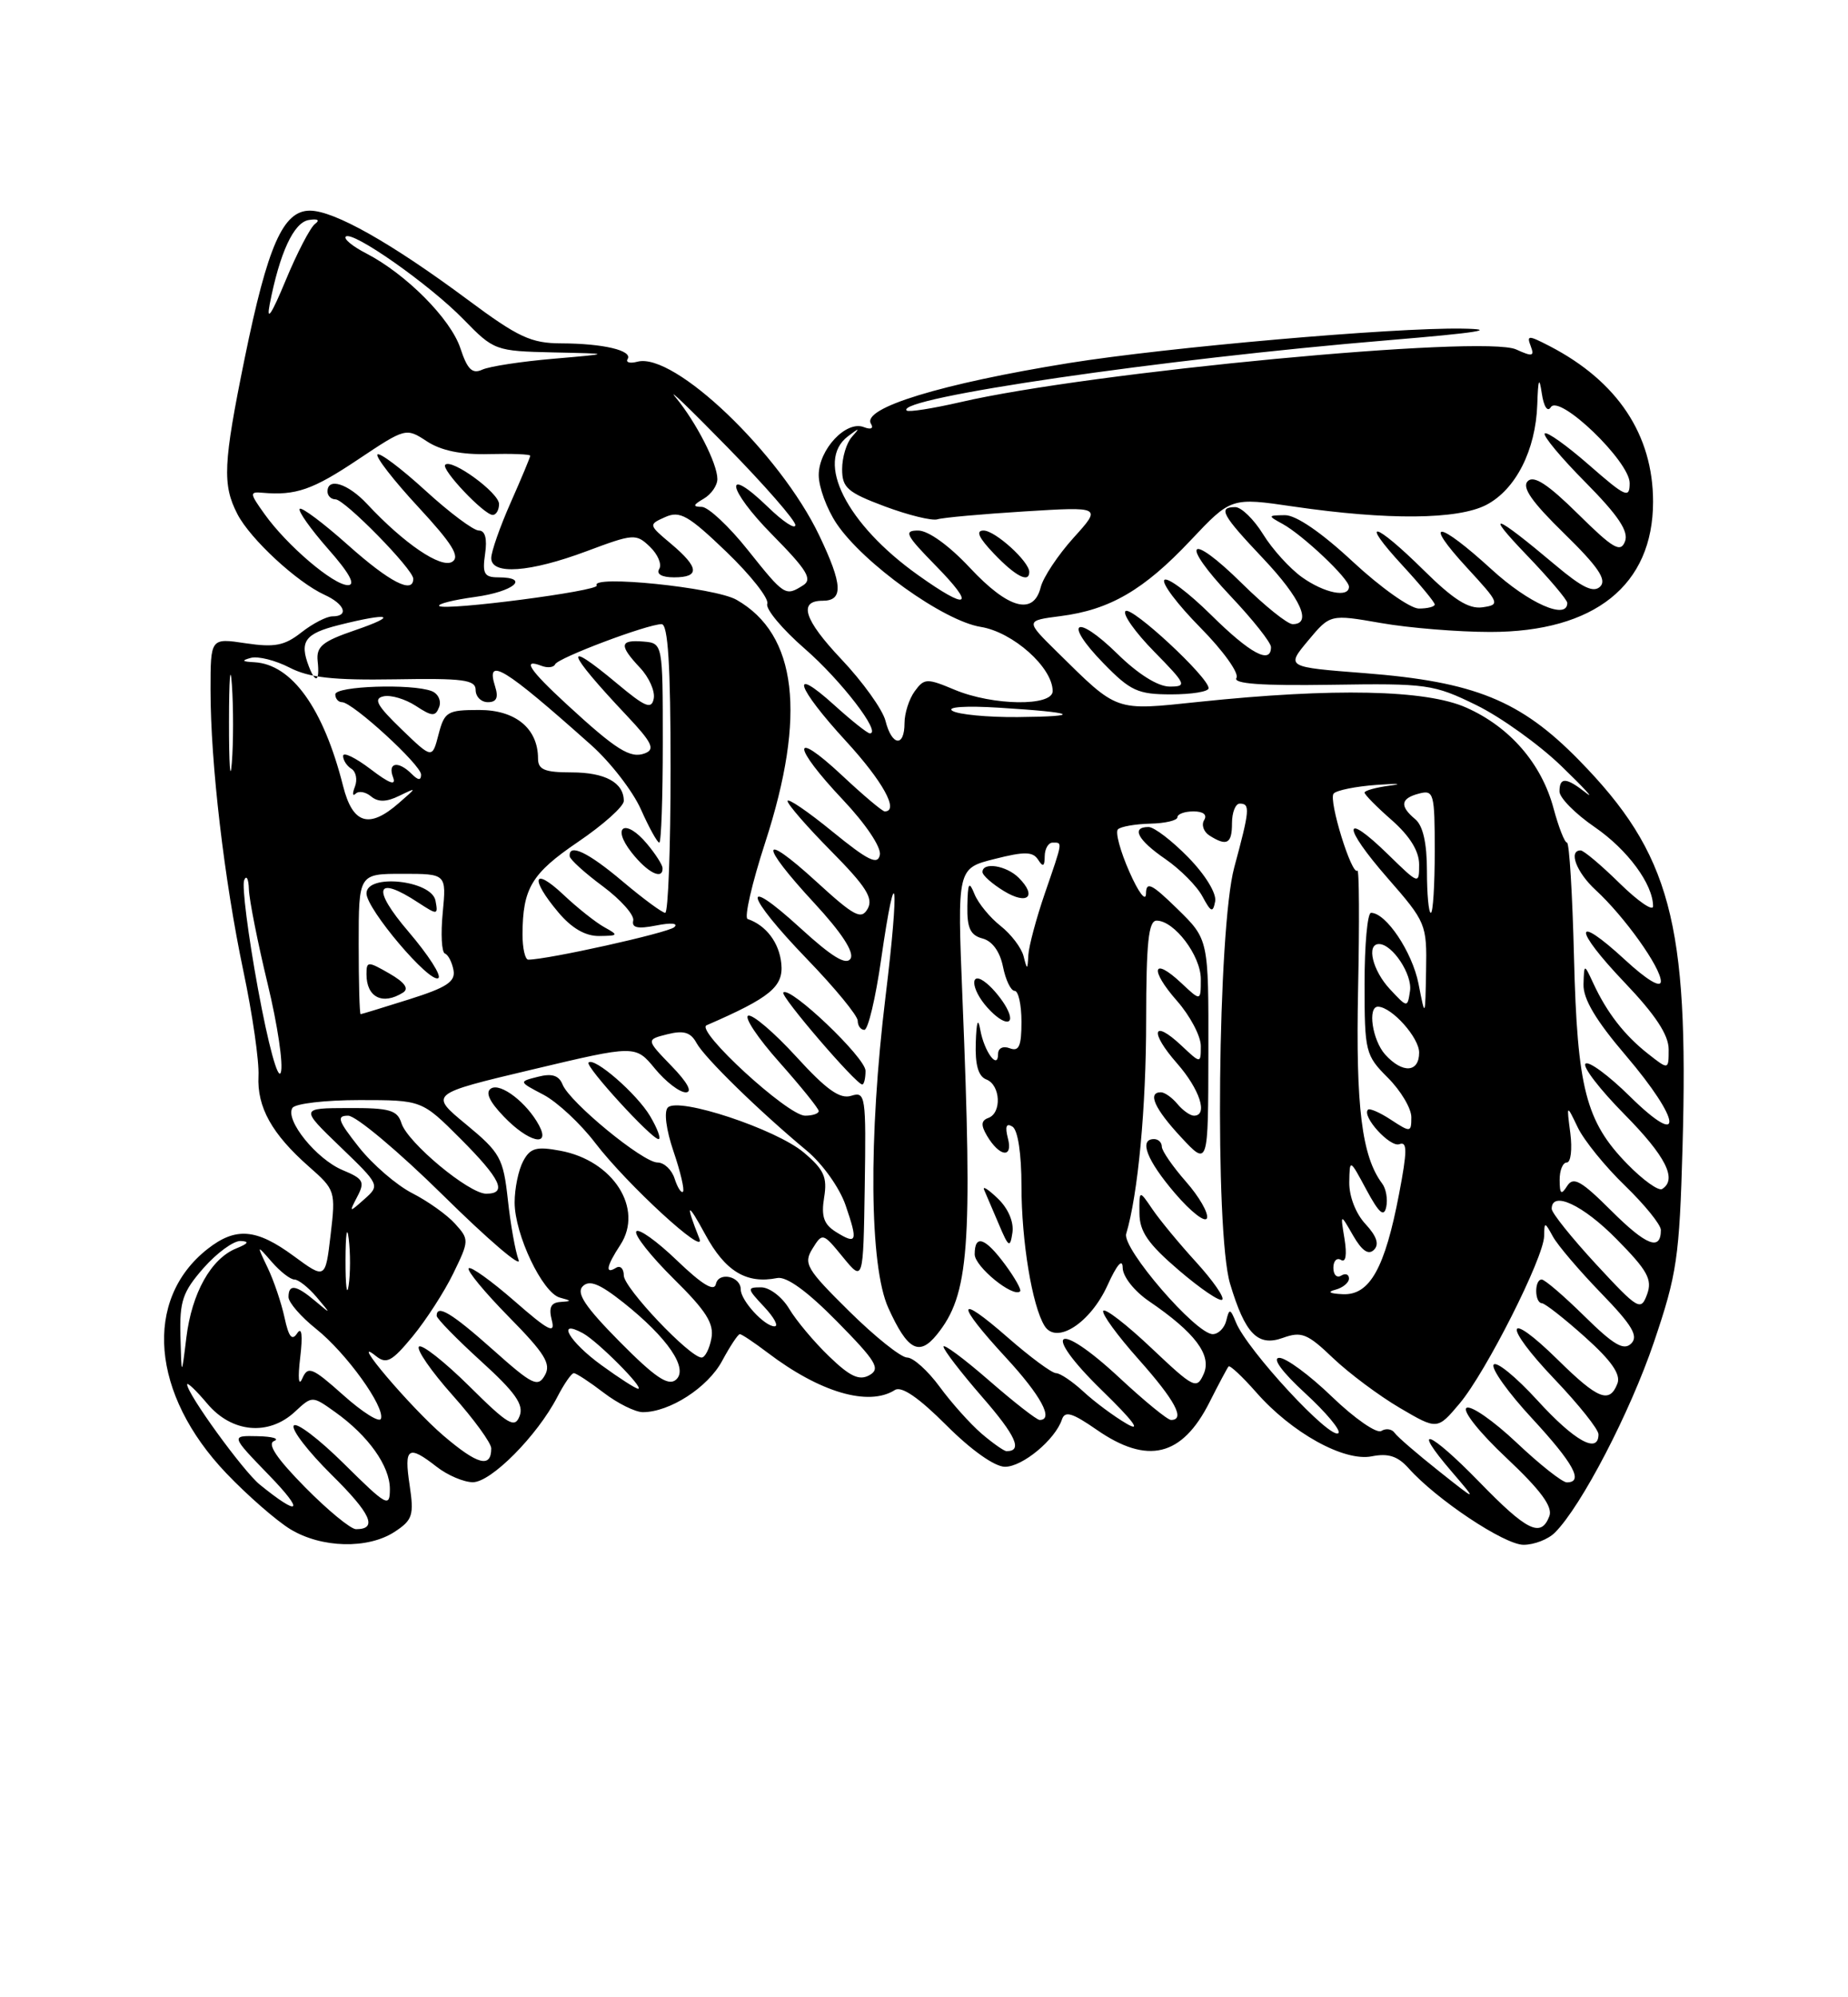 <?xml version="1.0" encoding="UTF-8" standalone="no"?>
<!DOCTYPE svg PUBLIC "-//W3C//DTD SVG 1.1//EN" "http://www.w3.org/Graphics/SVG/1.1/DTD/svg11.dtd" >
<svg xmlns="http://www.w3.org/2000/svg" xmlns:xlink="http://www.w3.org/1999/xlink" version="1.1" viewBox="0 0 237 256">
 <g >
 <path fill="currentColor"
d=" M 50.62 196.33 C 52.92 194.82 53.11 194.22 52.53 190.33 C 51.80 185.51 52.35 185.15 56.00 188.00 C 57.38 189.08 59.46 189.97 60.63 189.98 C 62.97 190.00 68.90 184.02 71.47 179.06 C 72.34 177.38 73.29 176.00 73.59 176.00 C 73.89 176.00 75.61 177.12 77.41 178.50 C 79.21 179.88 81.48 181.00 82.44 181.00 C 85.88 181.00 90.77 177.84 92.60 174.45 C 93.62 172.55 94.65 171.00 94.88 171.00 C 95.12 171.00 96.70 172.06 98.41 173.35 C 105.14 178.47 111.39 180.31 114.77 178.16 C 115.62 177.62 117.83 179.14 121.37 182.68 C 124.57 185.88 127.57 188.00 128.89 188.00 C 131.14 188.00 135.32 184.53 136.19 181.94 C 136.57 180.80 137.51 181.08 140.64 183.25 C 147.17 187.78 151.60 186.70 155.12 179.72 C 156.29 177.40 157.39 175.34 157.56 175.14 C 157.73 174.95 159.32 176.43 161.08 178.43 C 165.65 183.65 172.38 187.37 175.93 186.66 C 178.04 186.24 179.26 186.64 180.64 188.18 C 184.22 192.20 192.94 198.00 195.39 198.00 C 196.75 198.00 198.56 197.30 199.42 196.43 C 202.81 193.04 209.06 181.03 212.12 172.00 C 215.07 163.30 215.38 161.20 215.78 147.00 C 216.60 118.21 214.24 109.42 202.50 97.43 C 194.99 89.76 189.10 87.38 175.02 86.28 C 164.93 85.50 164.93 85.50 167.76 82.11 C 170.59 78.72 170.59 78.72 177.13 79.86 C 180.72 80.49 187.02 81.00 191.12 81.00 C 204.50 81.00 212.00 75.00 212.00 64.31 C 212.00 55.72 207.44 48.87 198.73 44.36 C 196.00 42.95 195.77 42.95 196.31 44.36 C 196.81 45.68 196.53 45.74 194.44 44.79 C 190.30 42.90 139.81 47.68 123.19 51.54 C 119.62 52.36 116.52 52.85 116.28 52.62 C 114.70 51.03 149.12 46.01 178.00 43.61 C 189.47 42.66 192.37 42.20 187.50 42.12 C 178.63 41.98 149.71 44.51 137.12 46.53 C 120.73 49.17 110.46 52.31 111.70 54.32 C 112.07 54.92 111.69 55.10 110.77 54.74 C 108.51 53.87 105.00 57.61 105.00 60.89 C 105.00 62.44 106.03 65.23 107.28 67.10 C 110.72 72.22 121.00 79.58 125.77 80.35 C 129.90 81.01 135.00 85.55 135.00 88.58 C 135.00 90.56 127.33 90.46 122.43 88.41 C 118.86 86.91 118.53 86.93 117.31 88.60 C 116.59 89.58 116.00 91.42 116.00 92.69 C 116.00 95.82 114.37 95.62 113.56 92.39 C 113.20 90.96 110.64 87.38 107.86 84.45 C 103.11 79.42 102.34 77.00 105.50 77.00 C 108.18 77.00 108.08 74.94 105.06 68.62 C 100.03 58.10 86.45 45.12 81.75 46.36 C 80.79 46.61 80.22 46.46 80.49 46.02 C 81.16 44.93 77.38 44.03 72.00 44.01 C 68.11 44.00 66.47 43.24 60.00 38.43 C 50.17 31.13 42.85 27.00 39.74 27.00 C 36.30 27.00 34.34 31.45 31.38 45.92 C 28.62 59.46 28.50 62.12 30.45 65.90 C 32.10 69.09 38.08 74.62 41.62 76.24 C 44.22 77.42 44.80 79.00 42.63 79.00 C 41.88 79.00 40.09 79.93 38.65 81.06 C 36.49 82.76 35.22 83.00 31.51 82.45 C 27.00 81.77 27.00 81.77 27.00 88.43 C 27.00 97.80 28.75 112.78 31.22 124.50 C 32.38 130.00 33.25 136.03 33.15 137.91 C 32.95 141.90 34.86 145.34 39.62 149.53 C 43.00 152.50 43.06 152.67 42.40 158.27 C 41.73 163.97 41.73 163.97 37.67 160.99 C 32.87 157.46 30.23 157.25 26.61 160.09 C 18.36 166.58 19.37 178.71 29.01 188.82 C 31.73 191.67 35.43 194.90 37.23 196.00 C 41.22 198.43 47.19 198.58 50.62 196.33 Z  M 39.12 190.62 C 35.49 186.94 34.23 185.06 35.15 184.70 C 35.89 184.40 34.94 184.12 33.04 184.08 C 29.58 184.00 29.58 184.00 34.54 189.12 C 39.12 193.85 38.47 194.47 33.31 190.28 C 31.18 188.55 24.00 178.65 24.00 177.45 C 24.00 177.12 25.17 178.23 26.59 179.92 C 29.73 183.65 34.46 184.08 37.83 180.94 C 40.04 178.89 40.04 178.89 42.97 180.98 C 47.24 184.02 50.00 187.90 50.00 190.85 C 50.00 193.27 49.61 193.05 44.12 187.62 C 40.89 184.42 37.98 182.22 37.67 182.73 C 37.35 183.24 39.53 186.06 42.50 189.00 C 47.60 194.03 48.48 196.00 45.66 196.00 C 44.98 196.00 42.04 193.58 39.12 190.62 Z  M 189.70 189.93 C 183.27 183.33 180.86 182.44 186.19 188.64 C 189.50 192.50 189.50 192.50 184.50 188.53 C 181.75 186.35 179.21 184.16 178.86 183.66 C 178.51 183.15 177.74 183.04 177.15 183.41 C 176.56 183.78 173.72 181.81 170.84 179.04 C 167.97 176.27 164.92 174.02 164.06 174.04 C 163.11 174.06 164.42 175.85 167.38 178.57 C 170.07 181.04 171.99 183.34 171.65 183.68 C 170.69 184.65 159.97 173.08 158.51 169.50 C 157.78 167.71 157.65 167.68 157.27 169.25 C 157.04 170.21 156.26 171.00 155.53 171.00 C 153.37 171.00 143.87 159.99 144.43 158.14 C 145.94 153.12 146.99 141.97 146.99 130.75 C 147.00 120.83 147.29 118.00 148.33 118.00 C 150.60 118.00 154.00 122.49 154.00 125.49 C 154.00 128.35 154.00 128.35 151.50 126.00 C 147.81 122.54 147.39 124.24 150.94 128.28 C 152.62 130.19 154.00 132.80 154.00 134.06 C 154.00 136.35 154.00 136.35 151.50 134.00 C 147.81 130.54 147.39 132.24 150.94 136.28 C 153.87 139.62 154.97 143.00 153.12 143.00 C 152.64 143.00 151.68 142.32 151.00 141.50 C 150.32 140.68 149.36 140.00 148.88 140.00 C 147.12 140.00 148.07 142.11 151.47 145.76 C 154.95 149.50 154.95 149.50 154.97 134.95 C 155.00 120.41 155.00 120.41 151.00 116.50 C 147.68 113.26 146.99 112.92 146.97 114.55 C 146.95 115.64 146.00 114.39 144.83 111.72 C 143.67 109.10 143.01 106.65 143.37 106.30 C 143.73 105.94 145.59 105.62 147.51 105.57 C 149.42 105.53 151.00 105.16 151.00 104.75 C 151.00 104.34 151.93 104.00 153.06 104.00 C 154.32 104.00 154.85 104.43 154.43 105.11 C 154.05 105.72 154.36 106.62 155.12 107.10 C 157.35 108.51 158.00 108.15 158.00 105.50 C 158.00 104.12 158.45 103.00 159.00 103.00 C 160.35 103.00 160.28 103.81 158.29 111.17 C 156.16 119.03 155.77 157.90 157.75 164.53 C 159.68 170.97 161.30 172.64 164.52 171.48 C 166.91 170.62 167.67 170.92 170.96 174.07 C 173.02 176.03 176.87 178.90 179.51 180.45 C 184.33 183.28 184.33 183.28 187.19 179.89 C 190.56 175.89 197.99 161.19 198.03 158.43 C 198.06 156.57 198.10 156.57 199.16 158.50 C 199.76 159.60 202.54 162.86 205.33 165.74 C 209.32 169.85 210.15 171.25 209.20 172.20 C 208.25 173.15 206.96 172.40 203.21 168.71 C 200.58 166.12 198.11 164.00 197.72 164.00 C 196.76 164.00 196.79 166.99 197.75 167.04 C 198.16 167.07 200.65 169.02 203.28 171.38 C 206.66 174.40 207.88 176.16 207.43 177.33 C 206.42 179.95 204.93 179.35 199.81 174.31 C 193.01 167.62 192.65 169.74 199.38 176.79 C 202.47 180.03 205.00 183.20 205.00 183.84 C 205.00 186.41 201.93 184.71 197.17 179.49 C 194.40 176.46 191.87 174.40 191.55 174.92 C 191.23 175.43 193.45 178.54 196.49 181.81 C 201.82 187.58 203.14 190.00 200.94 190.00 C 200.36 190.00 197.46 187.71 194.50 184.91 C 191.53 182.11 188.65 180.10 188.08 180.45 C 187.50 180.81 189.77 183.66 193.20 186.87 C 197.60 191.01 199.16 193.13 198.70 194.33 C 197.63 197.13 195.85 196.26 189.70 189.93 Z  M 153.40 161.77 C 151.25 159.42 148.74 156.38 147.80 155.00 C 146.10 152.50 146.10 152.50 146.13 155.50 C 146.14 157.85 147.23 159.43 151.18 162.81 C 153.95 165.18 156.45 166.88 156.75 166.58 C 157.05 166.28 155.54 164.12 153.40 161.77 Z  M 152.09 151.45 C 150.39 149.51 149.00 147.50 149.00 146.97 C 149.00 146.43 148.55 146.00 148.00 146.00 C 146.02 146.00 147.07 148.72 150.70 152.96 C 152.74 155.34 154.58 156.77 154.79 156.13 C 155.00 155.49 153.79 153.38 152.09 151.45 Z  M 152.39 109.89 C 150.30 107.75 148.01 106.00 147.30 106.00 C 145.02 106.00 145.90 107.67 149.46 110.11 C 151.36 111.42 153.50 113.57 154.21 114.90 C 155.30 116.93 155.55 117.04 155.84 115.54 C 156.04 114.52 154.59 112.14 152.39 109.89 Z  M 56.87 184.01 C 52.68 180.43 44.59 170.90 48.19 173.79 C 49.56 174.89 50.24 174.53 52.92 171.29 C 54.64 169.20 56.99 165.57 58.14 163.20 C 60.18 159.01 60.18 158.86 58.36 156.85 C 57.34 155.71 54.86 153.95 52.86 152.93 C 50.86 151.91 47.79 149.26 46.03 147.04 C 43.34 143.64 43.12 143.00 44.65 143.00 C 45.65 143.00 51.15 147.61 56.87 153.25 C 62.59 158.89 66.93 162.60 66.51 161.50 C 66.09 160.40 65.47 156.92 65.13 153.76 C 64.54 148.43 64.16 147.74 59.78 144.12 C 55.05 140.22 55.05 140.22 68.28 137.08 C 81.50 133.94 81.50 133.94 84.00 136.98 C 85.38 138.65 87.15 140.01 87.95 140.01 C 88.85 140.00 88.17 138.74 86.12 136.63 C 82.85 133.25 82.85 133.25 85.60 132.56 C 87.69 132.04 88.58 132.31 89.33 133.69 C 90.36 135.58 97.31 142.37 103.48 147.50 C 105.49 149.18 107.69 152.26 108.45 154.50 C 110.05 159.16 109.90 159.58 107.19 157.89 C 105.65 156.93 105.30 155.90 105.69 153.49 C 106.12 150.88 105.68 149.91 103.07 147.71 C 99.50 144.71 87.02 140.58 85.65 141.95 C 85.13 142.47 85.43 144.81 86.38 147.59 C 87.27 150.20 87.81 152.52 87.59 152.74 C 87.37 152.97 86.89 152.22 86.52 151.08 C 86.16 149.93 85.17 149.00 84.32 149.00 C 82.45 149.00 73.07 141.30 72.15 139.01 C 71.68 137.84 70.79 137.55 69.00 138.01 C 66.50 138.64 66.50 138.64 69.71 140.32 C 71.47 141.25 74.46 144.03 76.34 146.50 C 80.42 151.83 90.69 161.26 89.69 158.75 C 87.85 154.11 88.12 153.93 90.45 158.23 C 93.01 162.95 95.73 164.60 99.67 163.81 C 100.87 163.57 103.53 165.50 107.35 169.38 C 112.38 174.49 112.96 175.44 111.50 176.26 C 110.20 176.99 109.01 176.44 106.33 173.85 C 104.41 172.01 102.11 169.26 101.21 167.75 C 100.31 166.24 98.69 165.00 97.61 165.00 C 95.77 165.00 95.79 165.15 98.00 167.50 C 99.29 168.88 99.89 170.00 99.33 170.00 C 98.04 170.00 95.00 166.69 95.00 165.28 C 95.00 163.58 92.16 162.96 91.81 164.58 C 91.60 165.60 90.04 164.65 86.80 161.54 C 84.22 159.06 81.87 157.39 81.60 157.84 C 81.32 158.29 83.48 161.02 86.39 163.90 C 90.58 168.03 91.60 169.64 91.23 171.57 C 90.98 172.90 90.41 174.00 89.98 174.00 C 88.47 174.00 80.00 165.07 80.00 163.48 C 80.00 162.60 79.55 162.16 79.00 162.50 C 77.56 163.39 77.77 162.28 79.55 159.57 C 82.59 154.92 78.65 148.74 71.84 147.49 C 68.78 146.92 67.99 147.14 67.09 148.84 C 66.49 149.96 66.00 152.33 66.00 154.12 C 66.00 158.22 69.58 165.73 71.81 166.32 C 73.34 166.73 73.35 166.78 71.84 166.88 C 70.64 166.97 70.35 167.61 70.77 169.23 C 71.24 171.04 70.34 170.57 65.98 166.76 C 63.02 164.18 60.38 162.28 60.11 162.56 C 59.84 162.83 62.15 165.63 65.25 168.78 C 69.88 173.48 70.71 174.82 69.88 176.27 C 68.98 177.86 68.29 177.52 63.24 173.02 C 57.94 168.30 56.00 167.13 56.00 168.65 C 56.00 169.00 58.56 171.62 61.68 174.46 C 66.09 178.46 67.20 180.04 66.64 181.49 C 66.02 183.12 65.18 182.63 60.16 177.65 C 56.98 174.51 54.09 172.24 53.73 172.60 C 53.37 172.96 55.31 175.77 58.04 178.83 C 60.77 181.89 63.00 184.96 63.00 185.64 C 63.00 188.22 61.25 187.75 56.87 184.01 Z  M 69.13 144.24 C 67.58 141.35 64.21 138.75 62.98 139.51 C 62.21 139.99 62.74 141.17 64.61 143.11 C 67.74 146.39 70.67 147.12 69.13 144.24 Z  M 83.37 143.05 C 81.68 140.20 76.22 135.45 75.48 136.19 C 75.01 136.66 83.56 146.00 84.45 146.00 C 84.81 146.00 84.33 144.67 83.37 143.05 Z  M 125.88 183.75 C 124.44 182.51 122.02 179.81 120.51 177.75 C 119.00 175.69 117.12 174.00 116.34 174.00 C 115.55 174.00 112.21 171.33 108.91 168.07 C 103.41 162.64 103.01 161.96 104.20 160.04 C 105.48 157.98 105.54 158.00 108.10 161.13 C 110.71 164.31 110.71 164.31 110.90 152.08 C 111.08 140.42 111.00 139.87 109.17 140.45 C 107.72 140.91 105.99 139.68 102.12 135.44 C 99.30 132.36 96.53 129.99 95.96 130.18 C 95.40 130.37 97.20 133.07 99.97 136.17 C 102.73 139.28 105.00 142.09 105.00 142.41 C 105.00 142.73 104.21 143.00 103.25 143.00 C 101.03 143.00 89.11 132.06 90.62 131.41 C 98.82 127.85 100.50 126.46 100.20 123.50 C 99.93 120.82 98.25 118.60 95.88 117.79 C 95.42 117.63 96.43 113.22 98.13 108.00 C 103.45 91.64 102.23 81.31 94.46 76.88 C 91.69 75.29 75.67 73.66 76.53 75.04 C 76.95 75.74 56.99 78.33 56.33 77.67 C 56.08 77.41 58.15 76.89 60.94 76.51 C 65.90 75.83 68.05 74.00 63.89 74.00 C 62.11 74.00 61.84 73.53 62.21 71.00 C 62.50 69.04 62.22 68.00 61.41 68.00 C 60.72 68.00 57.63 65.69 54.55 62.87 C 51.46 60.05 48.70 57.97 48.41 58.25 C 48.13 58.54 50.47 61.56 53.63 64.97 C 58.02 69.71 59.04 71.36 57.99 72.01 C 56.55 72.89 51.81 69.67 47.08 64.60 C 44.63 61.98 42.00 61.15 42.00 63.00 C 42.00 63.55 42.46 64.00 43.02 64.00 C 44.20 64.00 53.00 72.97 53.00 74.18 C 53.00 76.18 49.97 74.62 44.65 69.88 C 41.49 67.06 38.70 64.97 38.44 65.22 C 38.19 65.48 39.82 67.79 42.07 70.35 C 44.81 73.45 45.66 75.00 44.62 75.00 C 42.76 75.00 36.78 69.90 33.92 65.88 C 32.00 63.20 31.99 63.01 33.68 63.16 C 37.94 63.53 40.11 62.78 45.91 58.90 C 52.01 54.83 52.07 54.81 54.75 56.57 C 56.57 57.76 59.17 58.30 62.73 58.20 C 65.63 58.13 68.00 58.22 68.00 58.41 C 68.00 58.60 66.88 61.29 65.50 64.40 C 64.12 67.51 63.00 70.72 63.00 71.53 C 63.00 73.73 67.96 73.37 75.23 70.65 C 81.25 68.40 81.57 68.37 83.35 70.08 C 84.37 71.06 84.91 72.34 84.54 72.93 C 84.14 73.58 84.88 74.00 86.44 74.00 C 89.78 74.00 89.68 72.75 86.07 69.71 C 83.15 67.26 83.15 67.24 85.32 66.27 C 87.20 65.43 88.29 66.06 93.18 70.75 C 96.30 73.75 98.65 76.74 98.40 77.39 C 98.15 78.04 100.32 80.64 103.22 83.16 C 107.86 87.19 113.10 94.00 111.56 94.00 C 111.25 94.00 109.20 92.37 107.00 90.38 C 101.16 85.10 102.11 88.05 108.50 95.00 C 113.23 100.15 115.35 104.00 113.46 104.00 C 113.16 104.00 110.68 101.91 107.96 99.36 C 101.46 93.29 101.56 95.59 108.09 102.50 C 111.02 105.60 113.03 108.59 112.84 109.57 C 112.57 110.92 111.34 110.32 106.75 106.58 C 103.59 104.00 101.00 102.24 101.00 102.67 C 101.00 103.09 103.52 105.99 106.61 109.11 C 111.06 113.61 112.03 115.13 111.28 116.47 C 110.46 117.93 109.58 117.47 104.67 112.98 C 97.46 106.40 97.32 108.07 104.43 115.75 C 107.93 119.53 109.58 122.06 109.08 122.87 C 108.52 123.77 106.69 122.65 102.65 118.96 C 94.92 111.90 95.51 114.65 103.50 122.93 C 107.08 126.63 110.00 130.19 110.00 130.83 C 110.00 131.47 110.38 132.00 110.85 132.00 C 111.33 132.00 112.29 127.94 113.00 122.98 C 114.95 109.42 115.38 112.96 113.57 127.70 C 111.36 145.84 111.50 162.30 113.92 167.63 C 116.38 173.06 117.87 173.88 120.15 171.06 C 124.29 165.95 124.74 159.98 123.43 127.90 C 122.76 111.30 122.76 111.30 127.54 110.10 C 131.39 109.12 132.47 109.14 133.14 110.20 C 133.76 111.17 133.97 111.06 133.98 109.75 C 133.99 108.79 134.45 108.00 135.00 108.00 C 136.29 108.00 136.33 107.73 134.00 114.50 C 132.90 117.70 131.95 121.26 131.88 122.41 C 131.78 124.36 131.73 124.37 131.27 122.56 C 131.00 121.49 129.67 119.74 128.31 118.67 C 126.95 117.60 125.45 115.77 124.98 114.61 C 124.27 112.86 124.12 113.11 124.06 116.13 C 124.01 118.96 124.45 119.88 126.01 120.29 C 127.26 120.62 128.24 121.97 128.63 123.91 C 128.97 125.61 129.64 127.00 130.12 127.00 C 130.61 127.00 131.00 128.79 131.00 130.97 C 131.00 134.09 130.68 134.81 129.50 134.36 C 128.64 134.03 128.00 134.34 128.00 135.09 C 128.00 137.21 126.22 134.79 125.72 132.00 C 125.43 130.36 125.23 130.92 125.14 133.64 C 125.04 136.50 125.47 137.97 126.50 138.36 C 128.31 139.06 128.50 142.65 126.75 143.29 C 125.82 143.63 125.78 144.21 126.57 145.56 C 128.18 148.29 129.95 148.51 129.26 145.90 C 128.87 144.38 129.05 143.91 129.84 144.40 C 130.54 144.83 131.00 147.87 131.00 152.01 C 131.00 159.08 132.37 167.38 133.96 169.94 C 135.48 172.39 139.83 169.58 142.03 164.75 C 143.24 162.08 143.97 161.24 143.98 162.50 C 144.00 163.63 145.47 165.49 147.36 166.78 C 153.26 170.80 155.44 173.69 154.37 176.10 C 153.47 178.12 153.13 177.95 147.66 172.78 C 144.50 169.79 141.72 167.64 141.49 168.01 C 141.26 168.38 143.31 171.19 146.04 174.25 C 150.71 179.50 152.05 182.00 150.18 182.00 C 149.73 182.00 146.75 179.56 143.55 176.58 C 135.42 169.02 133.39 170.48 141.31 178.20 C 145.34 182.12 146.45 183.62 144.50 182.49 C 142.85 181.53 140.35 179.67 138.95 178.37 C 137.54 177.07 135.96 176.00 135.43 176.00 C 134.90 176.00 132.11 173.94 129.23 171.42 C 122.61 165.63 122.49 166.95 129.00 174.00 C 133.49 178.86 135.19 182.00 133.33 182.00 C 132.96 182.00 130.03 179.72 126.83 176.93 C 123.62 174.14 121.00 172.20 121.00 172.60 C 121.00 173.01 123.23 175.91 125.96 179.05 C 130.30 184.03 131.19 186.01 129.08 186.00 C 128.76 185.99 127.32 184.98 125.88 183.75 Z  M 128.90 162.08 C 126.33 158.61 125.00 158.16 125.00 160.77 C 125.00 162.35 129.95 166.38 130.83 165.51 C 131.02 165.32 130.15 163.77 128.90 162.08 Z  M 127.97 153.62 C 126.76 152.45 125.97 151.95 126.21 152.50 C 126.45 153.05 127.29 155.02 128.08 156.87 C 129.35 159.89 129.54 160.01 129.84 157.99 C 130.04 156.63 129.30 154.89 127.97 153.62 Z  M 111.00 137.25 C 111.00 135.56 101.32 126.35 100.46 127.21 C 100.03 127.64 109.79 139.00 110.58 139.00 C 110.81 139.00 111.00 138.21 111.00 137.25 Z  M 129.09 129.17 C 128.55 128.16 127.41 126.75 126.55 126.05 C 124.35 124.21 124.43 126.71 126.65 129.17 C 128.79 131.54 130.36 131.53 129.09 129.17 Z  M 130.65 112.51 C 129.07 110.93 126.00 110.44 126.00 111.77 C 126.00 112.19 127.24 113.29 128.75 114.21 C 131.77 116.05 133.05 114.91 130.65 112.51 Z  M 64.00 64.60 C 64.00 63.17 57.93 58.74 57.10 59.57 C 56.53 60.14 62.08 66.00 63.19 66.00 C 63.63 66.00 64.00 65.37 64.00 64.60 Z  M 44.04 178.83 C 40.04 175.26 39.49 175.04 38.77 176.68 C 38.30 177.76 38.18 176.67 38.50 174.00 C 38.84 171.14 38.70 170.00 38.12 170.88 C 37.45 171.90 37.03 171.38 36.49 168.88 C 36.09 167.02 35.12 164.15 34.33 162.50 C 32.90 159.50 32.90 159.50 34.86 161.75 C 35.94 162.99 37.24 164.00 37.76 164.00 C 38.27 164.00 39.55 165.01 40.60 166.25 C 42.50 168.50 42.50 168.50 40.42 166.75 C 37.96 164.68 37.00 164.54 37.00 166.25 C 37.00 166.94 38.59 168.77 40.53 170.32 C 44.40 173.40 49.40 180.34 48.85 181.85 C 48.66 182.38 46.49 181.02 44.04 178.83 Z  M 77.15 174.99 C 73.01 172.00 71.26 168.98 74.75 170.88 C 76.65 171.91 82.71 178.00 81.84 178.00 C 81.54 178.00 79.43 176.65 77.15 174.99 Z  M 79.48 171.98 C 75.05 167.50 73.87 165.73 74.73 164.87 C 75.59 164.01 76.88 164.53 79.92 166.93 C 85.64 171.47 88.36 175.46 86.67 176.86 C 85.68 177.68 83.98 176.52 79.48 171.98 Z  M 23.14 171.28 C 23.02 166.77 23.42 165.59 26.10 162.53 C 27.81 160.59 29.95 159.03 30.85 159.06 C 32.02 159.11 31.86 159.38 30.31 160.01 C 27.07 161.31 24.60 165.72 23.90 171.44 C 23.28 176.50 23.28 176.50 23.14 171.28 Z  M 204.69 162.04 C 201.56 158.65 199.00 155.46 199.00 154.94 C 199.00 152.57 203.00 154.43 207.32 158.82 C 211.31 162.86 211.93 164.00 211.23 165.91 C 210.43 168.07 210.10 167.88 204.69 162.04 Z  M 44.31 161.50 C 44.32 158.20 44.50 156.97 44.72 158.77 C 44.95 160.57 44.94 163.27 44.71 164.77 C 44.49 166.27 44.30 164.80 44.31 161.50 Z  M 171.25 165.31 C 172.21 165.06 173.00 164.41 173.00 163.87 C 173.00 163.33 172.55 163.16 172.00 163.50 C 171.45 163.84 171.00 163.39 171.00 162.50 C 171.00 161.61 171.44 161.16 171.98 161.49 C 172.59 161.87 172.76 160.84 172.43 158.80 C 171.89 155.50 171.89 155.50 173.53 158.36 C 174.66 160.32 175.50 160.90 176.21 160.19 C 176.91 159.49 176.56 158.45 175.12 156.89 C 173.88 155.57 173.02 153.35 173.04 151.56 C 173.09 148.50 173.09 148.50 175.24 152.50 C 176.86 155.50 177.49 156.05 177.78 154.70 C 177.99 153.71 177.76 152.36 177.26 151.70 C 174.65 148.22 173.86 141.89 174.17 126.83 C 174.35 118.21 174.31 111.35 174.08 111.59 C 173.37 112.30 170.35 102.55 171.03 101.72 C 171.37 101.30 173.87 100.79 176.58 100.60 C 179.28 100.41 180.04 100.45 178.25 100.69 C 176.46 100.93 175.00 101.33 175.00 101.59 C 175.00 101.85 176.57 103.44 178.50 105.13 C 180.81 107.17 182.00 109.09 182.00 110.81 C 182.00 113.39 181.98 113.38 178.02 109.52 C 172.15 103.79 172.11 105.86 177.95 112.54 C 182.88 118.18 183.00 118.45 182.89 124.41 C 182.78 130.50 182.78 130.50 181.92 126.09 C 181.11 122.01 177.76 117.00 175.83 117.00 C 175.37 117.00 175.00 121.08 175.00 126.08 C 175.00 134.83 175.11 135.26 178.00 138.15 C 179.65 139.80 181.00 142.07 181.00 143.19 C 181.00 145.15 180.90 145.17 178.41 143.54 C 176.99 142.60 175.65 142.02 175.44 142.23 C 174.60 143.07 178.28 147.11 179.47 146.65 C 180.49 146.26 180.48 147.52 179.43 153.01 C 177.61 162.55 175.67 166.03 172.22 165.88 C 170.53 165.81 170.16 165.59 171.25 165.31 Z  M 206.66 155.20 C 202.78 151.33 201.78 150.77 200.99 152.00 C 200.22 153.21 200.03 153.06 200.02 151.25 C 200.01 150.01 200.42 149.00 200.94 149.00 C 201.45 149.00 201.65 147.31 201.39 145.25 C 200.90 141.50 200.90 141.50 202.34 144.50 C 203.13 146.15 205.85 149.51 208.39 151.96 C 210.92 154.41 213.00 156.97 213.00 157.65 C 213.00 160.38 211.14 159.66 206.66 155.20 Z  M 45.83 153.36 C 46.82 151.47 46.60 151.08 43.95 149.98 C 40.60 148.59 36.53 143.56 37.50 142.01 C 37.84 141.45 41.71 141.00 46.11 141.00 C 54.10 141.00 54.10 141.00 59.05 145.95 C 64.23 151.14 65.11 153.00 62.35 153.00 C 60.14 153.00 52.29 146.47 51.49 143.98 C 50.96 142.28 49.98 142.00 44.68 142.02 C 38.50 142.04 38.50 142.04 43.63 146.98 C 48.71 151.87 48.74 151.92 46.73 153.70 C 44.76 155.45 44.74 155.45 45.83 153.36 Z  M 208.71 149.21 C 203.37 143.75 202.28 139.50 201.86 122.70 C 201.66 114.62 201.26 108.01 200.96 108.00 C 200.66 108.00 199.89 106.03 199.24 103.62 C 197.70 97.86 193.63 93.17 188.03 90.69 C 182.88 88.40 171.05 88.15 153.75 89.96 C 142.86 91.10 143.44 91.31 135.54 83.53 C 131.50 79.55 131.50 79.55 136.00 78.97 C 142.34 78.16 146.70 75.62 152.69 69.26 C 157.89 63.75 157.89 63.75 165.92 64.93 C 177.99 66.69 186.96 66.61 190.62 64.71 C 194.39 62.74 196.95 57.71 197.15 51.85 C 197.26 48.56 197.40 48.21 197.73 50.42 C 197.98 52.12 198.47 52.86 198.88 52.20 C 199.96 50.45 209.00 59.14 209.00 61.92 C 209.00 63.94 208.49 63.71 203.80 59.61 C 200.94 57.11 198.38 55.28 198.11 55.56 C 197.84 55.83 200.19 58.66 203.35 61.84 C 207.55 66.09 208.90 68.11 208.40 69.40 C 207.83 70.88 206.89 70.33 202.37 65.87 C 198.51 62.06 196.71 60.89 195.93 61.67 C 195.14 62.46 196.45 64.33 200.61 68.39 C 204.94 72.62 206.09 74.31 205.23 75.17 C 204.37 76.03 202.93 75.34 199.45 72.41 C 191.67 65.86 190.23 65.35 195.75 71.10 C 198.64 74.10 201.00 76.89 201.00 77.28 C 201.00 79.52 196.06 77.34 191.31 73.00 C 184.37 66.66 182.37 66.50 188.12 72.75 C 192.34 77.33 192.41 77.51 190.12 77.84 C 188.35 78.09 186.41 76.86 182.59 73.09 C 176.23 66.81 174.23 66.36 179.87 72.48 C 182.14 74.94 184.00 77.19 184.00 77.48 C 184.00 77.76 183.09 78.00 181.97 78.00 C 180.86 78.00 177.05 75.30 173.50 72.00 C 169.46 68.24 166.20 66.01 164.78 66.03 C 162.57 66.06 162.56 66.10 164.50 67.16 C 167.11 68.60 173.00 74.17 173.00 75.20 C 173.00 76.66 169.85 76.03 166.97 73.98 C 165.42 72.87 163.17 70.40 161.99 68.48 C 160.81 66.57 159.20 65.00 158.42 65.00 C 156.16 65.00 156.69 65.98 162.00 71.59 C 166.83 76.70 168.31 80.00 165.78 80.00 C 165.11 80.00 162.20 77.66 159.31 74.81 C 152.42 68.01 151.18 69.38 157.84 76.43 C 160.68 79.43 163.00 82.36 163.00 82.94 C 163.00 85.21 160.34 83.78 155.31 78.81 C 152.41 75.95 149.73 73.94 149.33 74.33 C 148.94 74.73 151.01 77.47 153.93 80.43 C 156.85 83.38 158.94 86.29 158.57 86.89 C 158.10 87.64 161.76 87.91 170.75 87.77 C 182.99 87.58 183.86 87.70 189.32 90.37 C 192.47 91.91 197.40 95.44 200.27 98.22 C 203.15 101.00 204.56 102.54 203.42 101.64 C 200.86 99.62 200.00 99.57 200.00 101.45 C 200.00 102.25 202.02 104.30 204.50 106.00 C 208.74 108.91 212.00 113.34 212.00 116.16 C 212.00 116.85 210.07 115.52 207.71 113.21 C 205.35 110.89 203.10 109.00 202.71 109.00 C 201.11 109.00 202.17 111.81 204.64 114.08 C 208.32 117.46 213.00 124.01 213.00 125.78 C 213.00 126.68 211.22 125.62 208.42 123.04 C 201.77 116.91 201.71 118.97 208.34 125.92 C 212.30 130.07 214.00 132.65 214.00 134.50 C 214.00 137.15 214.00 137.15 211.32 135.04 C 208.32 132.68 206.07 129.78 204.33 126.02 C 203.16 123.50 203.16 123.50 203.08 126.17 C 203.02 128.03 204.67 130.80 208.50 135.28 C 215.67 143.69 216.05 147.44 209.02 140.52 C 206.29 137.83 203.72 135.94 203.33 136.34 C 202.94 136.73 205.18 139.64 208.31 142.81 C 213.63 148.19 215.14 151.17 213.16 152.40 C 212.70 152.68 210.70 151.25 208.71 149.21 Z  M 155.00 88.21 C 155.00 86.80 145.07 77.60 144.34 78.33 C 143.94 78.72 145.60 81.06 148.02 83.52 C 152.14 87.72 152.26 88.00 150.00 88.00 C 148.50 88.00 145.95 86.40 143.31 83.81 C 137.92 78.53 136.27 79.64 141.52 85.02 C 144.98 88.57 145.93 89.00 150.20 89.00 C 152.84 89.00 155.00 88.65 155.00 88.21 Z  M 33.08 126.72 C 31.81 119.81 31.02 113.57 31.31 112.83 C 31.60 112.10 31.88 112.62 31.92 114.00 C 31.97 115.38 33.05 120.81 34.32 126.08 C 35.60 131.36 36.36 136.48 36.01 137.47 C 35.65 138.50 34.41 133.95 33.08 126.72 Z  M 177.65 135.17 C 175.99 133.33 175.35 128.97 176.75 129.03 C 178.53 129.11 182.00 133.00 182.00 134.91 C 182.00 137.49 179.87 137.62 177.65 135.17 Z  M 46.00 121.00 C 46.00 112.00 46.00 112.00 51.63 112.00 C 57.25 112.00 57.25 112.00 56.78 116.97 C 56.51 119.70 56.64 122.06 57.06 122.22 C 57.48 122.37 57.97 123.33 58.16 124.35 C 58.43 125.82 57.29 126.57 52.50 128.08 C 49.20 129.12 46.39 129.98 46.25 129.99 C 46.11 129.99 46.00 125.95 46.00 121.00 Z  M 51.69 127.22 C 52.48 126.71 51.90 125.91 49.94 124.78 C 47.15 123.18 47.00 123.19 47.00 124.88 C 47.00 127.84 49.08 128.87 51.69 127.22 Z  M 52.40 119.43 C 47.61 113.83 48.19 112.11 53.64 115.69 C 56.11 117.30 56.20 117.29 55.85 115.44 C 55.35 112.82 47.00 111.94 47.00 114.51 C 47.00 116.52 55.09 126.06 56.21 125.37 C 56.67 125.09 54.95 122.42 52.40 119.43 Z  M 178.25 126.78 C 176.03 124.40 175.20 121.00 176.85 121.00 C 178.56 121.00 181.15 124.90 180.83 127.01 C 180.50 129.19 180.50 129.19 178.25 126.78 Z  M 67.01 119.75 C 67.04 113.84 68.17 111.96 74.13 107.91 C 77.36 105.72 80.00 103.36 80.00 102.66 C 80.00 100.31 77.61 99.00 73.30 99.00 C 69.85 99.00 69.00 98.65 69.00 97.22 C 69.00 93.38 66.12 91.00 61.47 91.00 C 57.36 91.00 57.00 91.22 56.24 94.14 C 55.43 97.27 55.43 97.27 51.47 93.45 C 48.33 90.42 47.85 89.54 49.19 89.25 C 50.12 89.04 51.98 89.60 53.32 90.47 C 55.42 91.85 55.84 91.87 56.32 90.62 C 56.62 89.82 56.19 88.90 55.36 88.58 C 52.80 87.60 43.00 87.93 43.00 89.00 C 43.00 89.55 43.39 90.00 43.86 90.00 C 45.21 90.00 54.00 98.04 54.00 99.28 C 54.00 100.06 53.63 100.03 52.80 99.20 C 51.07 97.47 49.68 97.72 50.41 99.63 C 50.84 100.76 49.94 100.43 47.52 98.58 C 45.58 97.11 44.00 96.34 44.00 96.89 C 44.00 97.44 44.48 98.18 45.07 98.54 C 45.66 98.91 45.86 99.93 45.52 100.82 C 45.17 101.71 45.21 102.12 45.61 101.73 C 46.00 101.34 46.89 101.49 47.59 102.08 C 48.50 102.83 49.55 102.81 51.19 102.01 C 53.50 100.89 53.50 100.89 51.14 102.94 C 47.33 106.27 45.23 105.62 44.00 100.75 C 41.48 90.78 37.43 85.15 32.62 84.88 C 31.03 84.80 30.92 84.66 32.18 84.32 C 33.11 84.08 35.33 84.64 37.12 85.56 C 39.63 86.86 42.71 87.20 50.69 87.07 C 59.43 86.92 61.00 87.13 61.00 88.44 C 61.00 89.30 61.71 90.00 62.57 90.00 C 63.68 90.00 63.95 89.42 63.50 88.00 C 62.25 84.07 64.59 85.49 75.82 95.50 C 78.29 97.70 81.16 101.41 82.20 103.75 C 83.24 106.09 84.30 108.00 84.55 108.00 C 84.80 108.00 85.00 102.25 85.00 95.22 C 85.00 82.44 85.00 82.44 82.50 82.23 C 79.45 81.98 79.37 82.70 82.09 85.60 C 83.24 86.82 84.03 88.60 83.84 89.54 C 83.56 90.97 82.76 90.64 79.16 87.63 C 72.05 81.69 72.57 83.45 80.37 91.71 C 83.63 95.17 84.05 96.04 82.72 96.55 C 80.85 97.27 79.06 96.15 72.63 90.23 C 67.88 85.85 66.91 84.37 69.44 85.34 C 70.22 85.64 71.01 85.55 71.19 85.15 C 71.53 84.33 83.03 80.00 84.85 80.00 C 85.67 80.00 86.00 85.25 86.00 98.50 C 86.00 108.67 85.69 117.00 85.31 117.00 C 84.94 117.00 82.49 115.20 79.88 113.00 C 75.42 109.23 72.92 108.04 73.06 109.75 C 73.09 110.16 75.01 111.90 77.31 113.60 C 79.61 115.31 81.37 117.29 81.21 117.99 C 80.99 118.92 81.79 119.09 84.17 118.62 C 86.07 118.24 87.03 118.33 86.47 118.84 C 85.66 119.57 70.22 123.00 67.75 123.00 C 67.34 123.00 67.01 121.54 67.01 119.75 Z  M 77.50 118.84 C 76.40 118.23 74.04 116.36 72.25 114.67 C 68.37 111.02 67.92 112.56 71.59 116.92 C 73.31 118.97 75.07 119.99 76.84 119.97 C 79.32 119.94 79.37 119.87 77.50 118.84 Z  M 84.97 111.25 C 84.95 110.84 84.06 109.45 82.98 108.16 C 80.22 104.84 78.34 105.89 81.00 109.27 C 83.04 111.87 85.04 112.86 84.97 111.25 Z  M 183.00 111.62 C 183.00 108.06 182.49 105.82 181.50 105.00 C 179.47 103.31 179.61 102.33 182.00 101.71 C 183.88 101.22 184.00 101.68 184.00 109.09 C 184.00 113.44 183.78 117.00 183.50 117.00 C 183.22 117.00 183.00 114.58 183.00 111.62 Z  M 29.37 92.50 C 29.37 87.00 29.54 84.88 29.74 87.78 C 29.94 90.69 29.94 95.19 29.73 97.78 C 29.53 100.38 29.36 98.00 29.37 92.50 Z  M 122.14 91.11 C 121.35 90.61 123.85 90.44 128.14 90.71 C 138.03 91.32 139.04 91.83 130.50 91.91 C 126.65 91.94 122.89 91.58 122.14 91.11 Z  M 39.61 85.42 C 38.38 82.21 39.10 81.21 43.44 80.12 C 50.04 78.46 51.21 78.84 45.50 80.79 C 41.33 82.22 40.54 82.87 40.74 84.75 C 41.02 87.37 40.48 87.69 39.61 85.42 Z  M 124.40 72.79 C 121.72 69.92 119.05 68.00 117.75 68.00 C 115.86 68.00 116.15 68.57 120.00 72.50 C 125.20 77.80 124.22 78.33 117.75 73.72 C 108.56 67.19 104.49 59.14 108.75 55.92 C 110.24 54.79 110.31 54.81 109.25 56.00 C 108.56 56.77 108.00 58.63 108.00 60.13 C 108.00 62.52 108.68 63.11 113.48 64.91 C 116.49 66.03 119.53 66.78 120.23 66.56 C 120.93 66.34 125.95 65.89 131.39 65.55 C 141.29 64.94 141.29 64.94 137.67 68.94 C 135.68 71.15 133.79 73.99 133.47 75.26 C 132.55 78.93 129.32 78.05 124.40 72.79 Z  M 132.00 73.31 C 132.00 71.97 127.62 68.00 126.14 68.00 C 125.09 68.00 125.51 68.92 127.50 71.00 C 130.26 73.88 132.00 74.77 132.00 73.31 Z  M 95.91 70.50 C 93.50 67.47 90.84 64.99 90.01 64.97 C 88.81 64.95 88.86 64.73 90.25 63.92 C 91.21 63.36 92.00 62.23 92.00 61.40 C 92.00 59.42 89.30 54.14 86.64 50.92 C 85.46 49.50 88.44 52.36 93.25 57.28 C 98.06 62.19 102.00 66.70 102.00 67.30 C 102.00 67.90 100.43 66.87 98.51 65.01 C 92.71 59.39 93.21 62.64 99.06 68.56 C 103.50 73.06 104.23 74.25 103.00 75.02 C 100.72 76.46 100.61 76.39 95.91 70.50 Z  M 59.04 44.63 C 57.80 40.88 52.10 35.14 46.97 32.48 C 45.23 31.59 44.05 30.62 44.34 30.33 C 45.17 29.50 55.10 36.47 59.45 40.94 C 63.34 44.93 63.53 45.00 70.95 45.17 C 78.50 45.33 78.50 45.33 71.00 45.98 C 66.88 46.33 62.76 46.96 61.85 47.38 C 60.57 47.97 59.94 47.36 59.04 44.63 Z  M 34.58 39.04 C 35.87 32.39 37.67 28.51 39.60 28.20 C 40.75 28.01 41.07 28.21 40.40 28.70 C 39.80 29.14 38.09 32.42 36.61 36.00 C 34.84 40.27 34.15 41.31 34.58 39.04 Z "/>
</g>
</svg>
